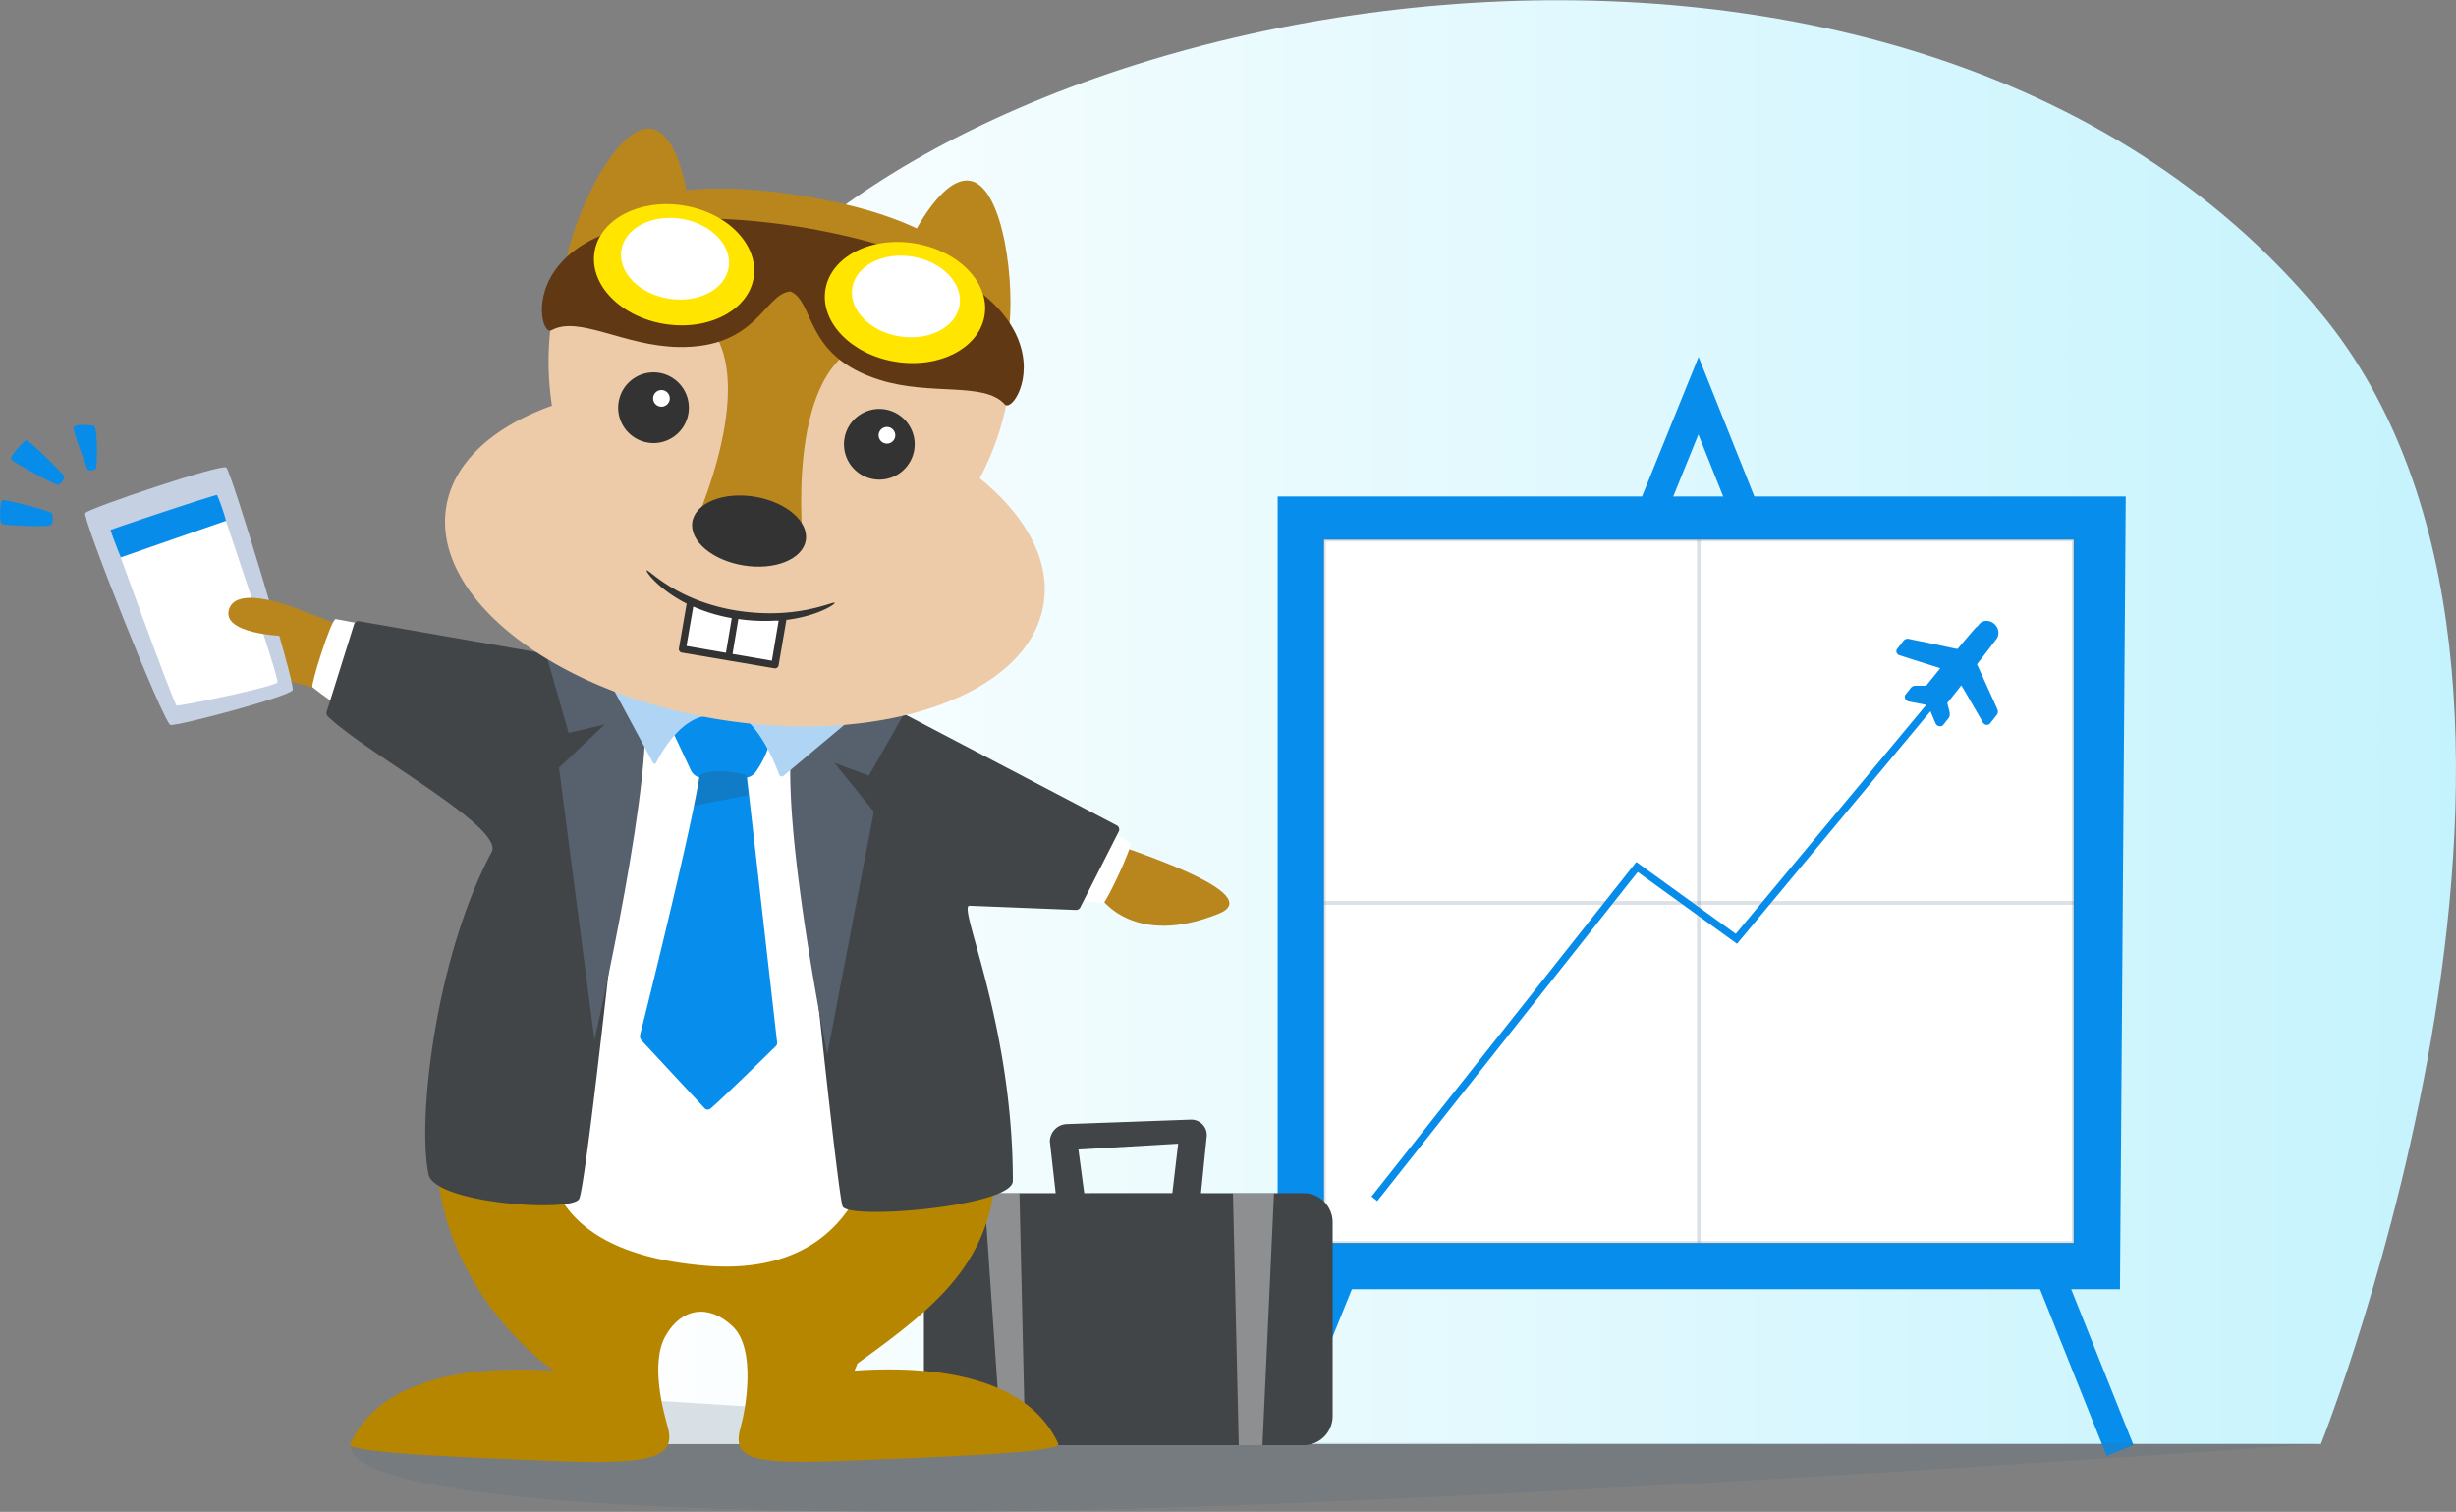 <svg viewBox="0 0 421.78 259.62" xmlns="http://www.w3.org/2000/svg" xmlns:xlink="http://www.w3.org/1999/xlink"><rect x="0" y="0" width="421.78" height="259.62" fill="#808080" stroke="none"/><linearGradient id="a" gradientUnits="userSpaceOnUse" x1="99.88" x2="421.78" y1="123.98" y2="123.98"><stop offset="0" stop-color="#fff"/><stop offset="1" stop-color="#c5f3fd"/></linearGradient><path d="m99.88 248h298.69s52.22-131.07 0-194.24c-71.63-86.64-237.9-56.6-278.24 6.52-34.06 53.3-12 187.72-12 187.72" fill="url(#a)"/><path d="m364.09 249.09-72.4-181.14-72.2 178.1" fill="none" stroke="#078deb" stroke-miterlimit="10" stroke-width="4.97"/><path d="m364.07 221.4h-144.65v-136.14h145.64z" fill="#078deb"/><path d="m227.38 92.68h128.74v120.76h-128.74z" fill="#fff"/><path d="m227.38 92.68h128.74v120.76h-128.74z" fill="none" opacity=".2" stroke="#4b6a80" stroke-miterlimit="10" stroke-width=".63"/><path d="m291.74 213.44v-120.76" fill="none" opacity=".2" stroke="#4b6a80" stroke-miterlimit="10" stroke-width=".63"/><path d="m356.11 155.05h-128.73" fill="none" opacity=".2" stroke="#4b6a80" stroke-miterlimit="10" stroke-width=".64"/><path d="m341 106.62a1.66 1.66 0 0 0 -1 .45c-.17.17-.22.29-.21.3a6.47 6.47 0 0 0 -1 1c-.59.68-1.5 1.75-2.54 3 0 0-.06.07-.11.05h-.18l-.57-.12-1.2-.26-2.64-.56-3-.61-.8-.17a.93.93 0 0 0 -.61.12 1 1 0 0 0 -.22.19l-.12.15-1 1.28a.69.69 0 0 0 .22 1 3.58 3.58 0 0 0 .56.2l.37.12 1.52.49 3.16 1 1.58.5a0 0 0 0 1 0 0l-.38.48-2.05 2.53h-1.67a1.18 1.18 0 0 0 -.74.16 2 2 0 0 0 -.4.44l-.7.87a.71.71 0 0 0 -.05.8.94.94 0 0 0 .76.47l1.12.21 2 .39 1 2.42.29.67a.87.87 0 0 0 .85.53.63.63 0 0 0 .44-.19c.11-.12.26-.33.29-.36l.72-.91a.9.9 0 0 0 .14-.48.74.74 0 0 0 0-.26v-.15l-.14-.58-.27-1.07 1.72-2.16.69-.87.06.11.42.7 3.22 5.56a.76.76 0 0 0 1.17.24l.57-.71.46-.59c.08-.11.13-.15.25-.32a.88.88 0 0 0 .11-.62 1.25 1.25 0 0 0 -.09-.29l-.08-.18-.16-.36c-.11-.24-.22-.47-.32-.71l-.62-1.38-2.27-5a.1.1 0 0 1 0-.12l.25-.32.49-.62.92-1.19 1.61-2.11.14-.18a1.93 1.93 0 0 0 -.27-2.24 2 2 0 0 0 -1.69-.74z" fill="#078cea"/><path d="m236.03 205.86 45.1-56.98 17.07 12.34 34.76-41.79" fill="none" stroke="#078cea" stroke-miterlimit="10" stroke-width="1.26"/><path d="m399.4 247.87-192.29-.09s-111-9.94-127.13-8c-21.44 2.57-54.84 20.1 83.32 19.84 74.57-.14 236.1-11.75 236.1-11.75z" fill="#4b6a80" opacity=".2"/><path d="m206.25 204.89 1-9.94a2.67 2.67 0 0 0 -2.78-2.68l-21.29.77a3 3 0 0 0 -2.88 3l1 8.86h-17.63a5 5 0 0 0 -5 5v33.28a5 5 0 0 0 5 5h60.19a5 5 0 0 0 5-5v-33.29a5 5 0 0 0 -5-5zm-20.05 0-1-7.49 17.13-1-1 8.48z" fill="#414547"/><path d="m169.02 204.89h6.06l.99 43.28h-4.07z" fill="#fff" opacity=".4"/><path d="m216.81 248.17h-4.07l-1-43.28h7.05z" fill="#fff" opacity=".4"/><path d="m132 128.55s93.26 21.92 77.29 28.36c-14.52 5.86-20.16-2.62-20.16-2.62s-65.19 3.56-79.28-11.71" fill="#b8861c"/><path d="m115.69 130s-14.59-6.28-31.29-12.74c-7.52-2.9-22.69-8.26-22.69-8.26-16-7.59-23.84-8-25-2.19-1.47 7.36 17 11.2 17 11.2s51.08 40.33 71.49 36.44" fill="#b8861c"/><path d="m114.32 229.36c2.74-4.78 7.4-5.51 11.52-1.57s2.16 14.48 1.37 17.21c-1.52 5.43 1.18 6.6 19 5.81 9.37-.42 36.3-1.18 35.54-2.86-4.64-10.33-18.41-13.71-35-12.58l.51-1.23c14.17-10.23 24.78-18.48 23.67-37.59-1.38-23.87-23.65-44.15-26.78-63.19-4.45-27.05-27.58-34.25-35.74-11.78s-29.8 49.57-32.29 63.82c-7.3 32.34 19 50 19 50-16.63-1.13-30.4 2.25-35 12.58-.76 1.68 24.39 2.44 33.77 2.86 17.83.79 22.3-.38 20.78-5.81-.67-2.42-3.09-10.9-.35-15.67z" fill="#b78600"/><path d="m106.34 139.66c.47 14.75-9.46 31-12 46.14-2 11.75-2.86 29 26.62 31.54s31.94-24.91 28.6-35.8c-4.13-13.41-13.5-26.66-11.26-42.47 3.37-23.66-32.71-23.25-31.96.59z" fill="#fff"/><path d="m83.18 198.11a191.58 191.58 0 0 0 36.92 5.73 242.05 242.05 0 0 0 41.09-2.05l-15.55-79.69-38.18-4.1z" fill="#fff"/><path d="m68.57 128.36s-11.82-7.82-14.91-10.36c-.37-.31 3.25-11.82 4-11.69l17.34 3.26" fill="#fff"/><path d="m61.68 106.68 31.89 5.56a1.58 1.58 0 0 1 .37.11l14.7 6.58a1.57 1.57 0 0 1 .89 1.75s-8.63 82.9-10.09 85.24-24.83.74-25.85-4.27c-2-9.81 1.36-37.59 10.84-55.32 2.27-4.23-21-16.59-28.11-23.28a.91.91 0 0 1 -.21-.85l4.7-15a.77.77 0 0 1 .87-.52z" fill="#414547"/><path d="m173.05 152.73s12.78 2.14 16.43 2.37c.43 0 5.18-9.92 4.61-10.3l-13.59-8.61" fill="#fff"/><path d="m144.71 207.17c1 2.39 29.22 0 29.23-4.37 0-27.18-9.6-47.34-7.45-47.26l18.26.72a.82.82 0 0 0 .78-.46l6.6-13a.8.8 0 0 0 -.34-1.06l-36.9-19.34h-19.57s8.35 82.39 9.39 84.77z" fill="#414547"/><path d="m116.84 122.12a3.48 3.48 0 0 0 -.92 4.35l2.72 5.8a2.28 2.28 0 0 0 2.06 1.31h7.11a2.47 2.47 0 0 0 2-1.05 16.83 16.83 0 0 0 2.77-6.58c.72-4.29-15.74-3.83-15.74-3.83z" fill="#078deb"/><path d="m120.32 131.92c-.73 7-9.16 40.9-10.39 45.77a1.11 1.11 0 0 0 .27 1l10.8 11.62a.75.75 0 0 0 1 .08c1.76-1.46 9.68-9.21 11.24-10.74a.75.75 0 0 0 .22-.63l-5.31-46.71z" fill="#078deb"/><path d="m93.76 112.27 3.89 13.59 6.17-1.44-7.82 7.42 6.09 46.76s11-47.9 8.31-59c-10.07-4.85-16.64-7.33-16.64-7.33z" fill="#57606d"/><path d="m155.41 122.29-6.19 10.92-5.92-2.21 6.77 8.39-8 41.66s-9.43-46.43-5.32-57a55.8 55.8 0 0 0 18.66-1.76z" fill="#57606d"/><path d="m105.15 118 7 13a.29.29 0 0 0 .52 0c1-1.93 4.65-8.57 10-8.11 6.33.53-13.49-2.95-17.52-4.89z" fill="#b0d5f4"/><path d="m145.57 124-11 9.22a.47.47 0 0 1 -.76-.2c-.67-1.8-2.77-7-5.94-9.66-3.87-3.36 17.7.64 17.7.64z" fill="#b0d5f4"/><path d="m120.16 133.11-1 5.25 9.31-1.82-.36-3.49s-5.11-1.4-7.95.06z" fill="#333" opacity=".2"/><path d="m118.46 48.65c-1.34 8.23-7.2 14.11-13.08 13.15s-9.56-8.41-8.22-16.63 8.82-24 14.71-23.07 7.93 18.33 6.59 26.55z" fill="#b8861c"/><path d="m173.14 57.59c-1.35 8.22-7.2 14.11-13.08 13.14s-9.57-8.4-8.22-16.62 8.82-24 14.7-23.08 7.94 18.34 6.6 26.56z" fill="#b8861c"/><path d="m168.25 82.12a47.14 47.14 0 0 0 4.83-14c3.5-21.43-13.68-30.42-35.12-33.92s-39.66-1.2-43.17 20.28a49.92 49.92 0 0 0 0 15.19c-10 3.57-16.89 9.64-18.15 17.37-2.54 15.52 18.37 31.85 46.69 36.48s53.34-4.2 55.87-19.72c1.26-7.51-3.01-15.2-10.95-21.68z" fill="#edcba8"/><path d="m173.5 58.69c-2-15.13-17.15-22-35.34-25-19.41-3.17-36.2-1.51-41.8 14.74-.54 1.59 22.54 5 24.12 6.28 11 9.21-1.47 36-1.47 36l9.16 2.75h.11.11l9.56.32s-3.31-29.36 10.05-34.59c1.93-.75 25.78 3.91 25.72 2-.04-.83-.11-1.68-.22-2.5z" fill="#b8861c"/><path d="m138.38 92.79c-.53 3.26-5.33 5.19-10.7 4.31-5.38-.88-9.32-4.23-8.78-7.49.53-3.26 5.33-5.19 10.71-4.31 5.38.88 9.3 4.23 8.77 7.49z" fill="#333"/><path d="m118.22 71a6.07 6.07 0 1 0 -7 5 6.06 6.06 0 0 0 7-5z" fill="#333"/><path d="m115 68.67a1.43 1.43 0 1 1 -1.18-1.67 1.43 1.43 0 0 1 1.18 1.67z" fill="#fff"/><path d="m157 77.28a6.07 6.07 0 1 0 -7 5 6.07 6.07 0 0 0 7-5z" fill="#333"/><path d="m153.73 75a1.43 1.43 0 1 1 -1.18-1.66 1.44 1.44 0 0 1 1.18 1.66z" fill="#fff"/><path d="m138.48 39.15-.58-.09-1.21-.2c-49.76-7.52-44.81 19.45-42 17.86 4.67-2.61 12.43 2.69 21.79 2.87 13.65.25 14.72-9.15 19.27-9.55 4.25 1.83 2.25 11.08 15.25 15.18 8.92 2.82 18 .26 21.56 4.23 2.2 2.41 15.5-21.58-34.08-30.3z" fill="#603813"/><path d="m129.43 47.7c-.92 5.61-7.78 9.16-15.33 7.93s-12.93-6.79-12-12.4 7.78-9.16 15.33-7.93 12.91 6.79 12 12.4z" fill="#ffe500"/><path d="m125.14 45.94c-.62 3.78-5.25 6.17-10.34 5.34s-8.7-4.57-8.09-8.35 5.25-6.18 10.34-5.35 8.7 4.58 8.09 8.36z" fill="#fff"/><path d="m169.08 54.18c-.92 5.61-7.78 9.16-15.33 7.93s-12.92-6.79-12-12.4 7.78-9.16 15.33-7.92 12.92 6.78 12 12.39z" fill="#ffe500"/><path d="m164.8 52.42c-.62 3.78-5.25 6.17-10.34 5.34s-8.71-4.57-8.09-8.35 5.24-6.18 10.33-5.34 8.71 4.57 8.1 8.35z" fill="#fff"/><path d="m134.24 106.2-1.18 7.97-15.87-2.74 1.22-7.91" fill="#fff"/><path d="m143.35 103.52c-.1-.18-1.86.63-4.9 1.21a33.27 33.27 0 0 1 -5.38.57 36.72 36.72 0 0 1 -6.61-.46 33.44 33.44 0 0 1 -6.39-1.68 29.86 29.86 0 0 1 -4.86-2.35c-2.65-1.6-4-3-4.15-2.86s1 1.82 3.59 3.71a23.52 23.52 0 0 0 3.27 2l-1.33 7.71a.61.61 0 0 0 .45.69l15.96 2.71a.63.63 0 0 0 .46-.11.61.61 0 0 0 .25-.39l1.34-7.82a25.2 25.2 0 0 0 3.68-.73c3.05-.86 4.73-2.04 4.62-2.2zm-25.46 7.41 1.17-6.77.52.23a29.37 29.37 0 0 0 6.09 1.76l-1 5.95zm14.67 2.53-6.76-1.16 1-6a31.66 31.66 0 0 0 6.29.28h.63z" fill="#333"/><path d="m38.86 80.28c-.86-.67-23.64 7-24.22 7.82s13.49 36.15 14.63 36.39 20.54-4.89 21-6-10.54-37.49-11.41-38.21z" fill="#c5d1e3"/><path d="m37.29 85-18.29 6s10.88 30 11.32 30.16 17-3.24 17.33-4-10.36-32.16-10.36-32.16z" fill="#fff"/><g fill="#078cea"><path d="m37.29 85c-.29-.1-18.2 5.87-18.29 6s1.73 4.72 1.73 4.72l18.09-6.29a35.16 35.16 0 0 0 -1.53-4.43z"/><path d="m8.74 90.15c-.47.42-7.65.07-8.3-.12s-.51-4 0-4.14 8.56 1.87 8.56 2.35.22 1.48-.26 1.91z"/><path d="m10 83.26c-.48.09-8-4-8.13-4.45s2.21-3.12 2.65-3.2 6.47 5.9 6.53 6.23a1.89 1.89 0 0 1 -1.05 1.42z"/><path d="m15 80.53c-.18-.46-2.62-6.7-2.35-7.19s2.76-.45 3.46-.2.64 7.22.31 7.4-1.28.46-1.42-.01z"/></g><path d="m51.35 104.67s-10.52-4.44-12-.1 9.44 4.66 9.44 4.66" fill="#b8861c"/></svg>